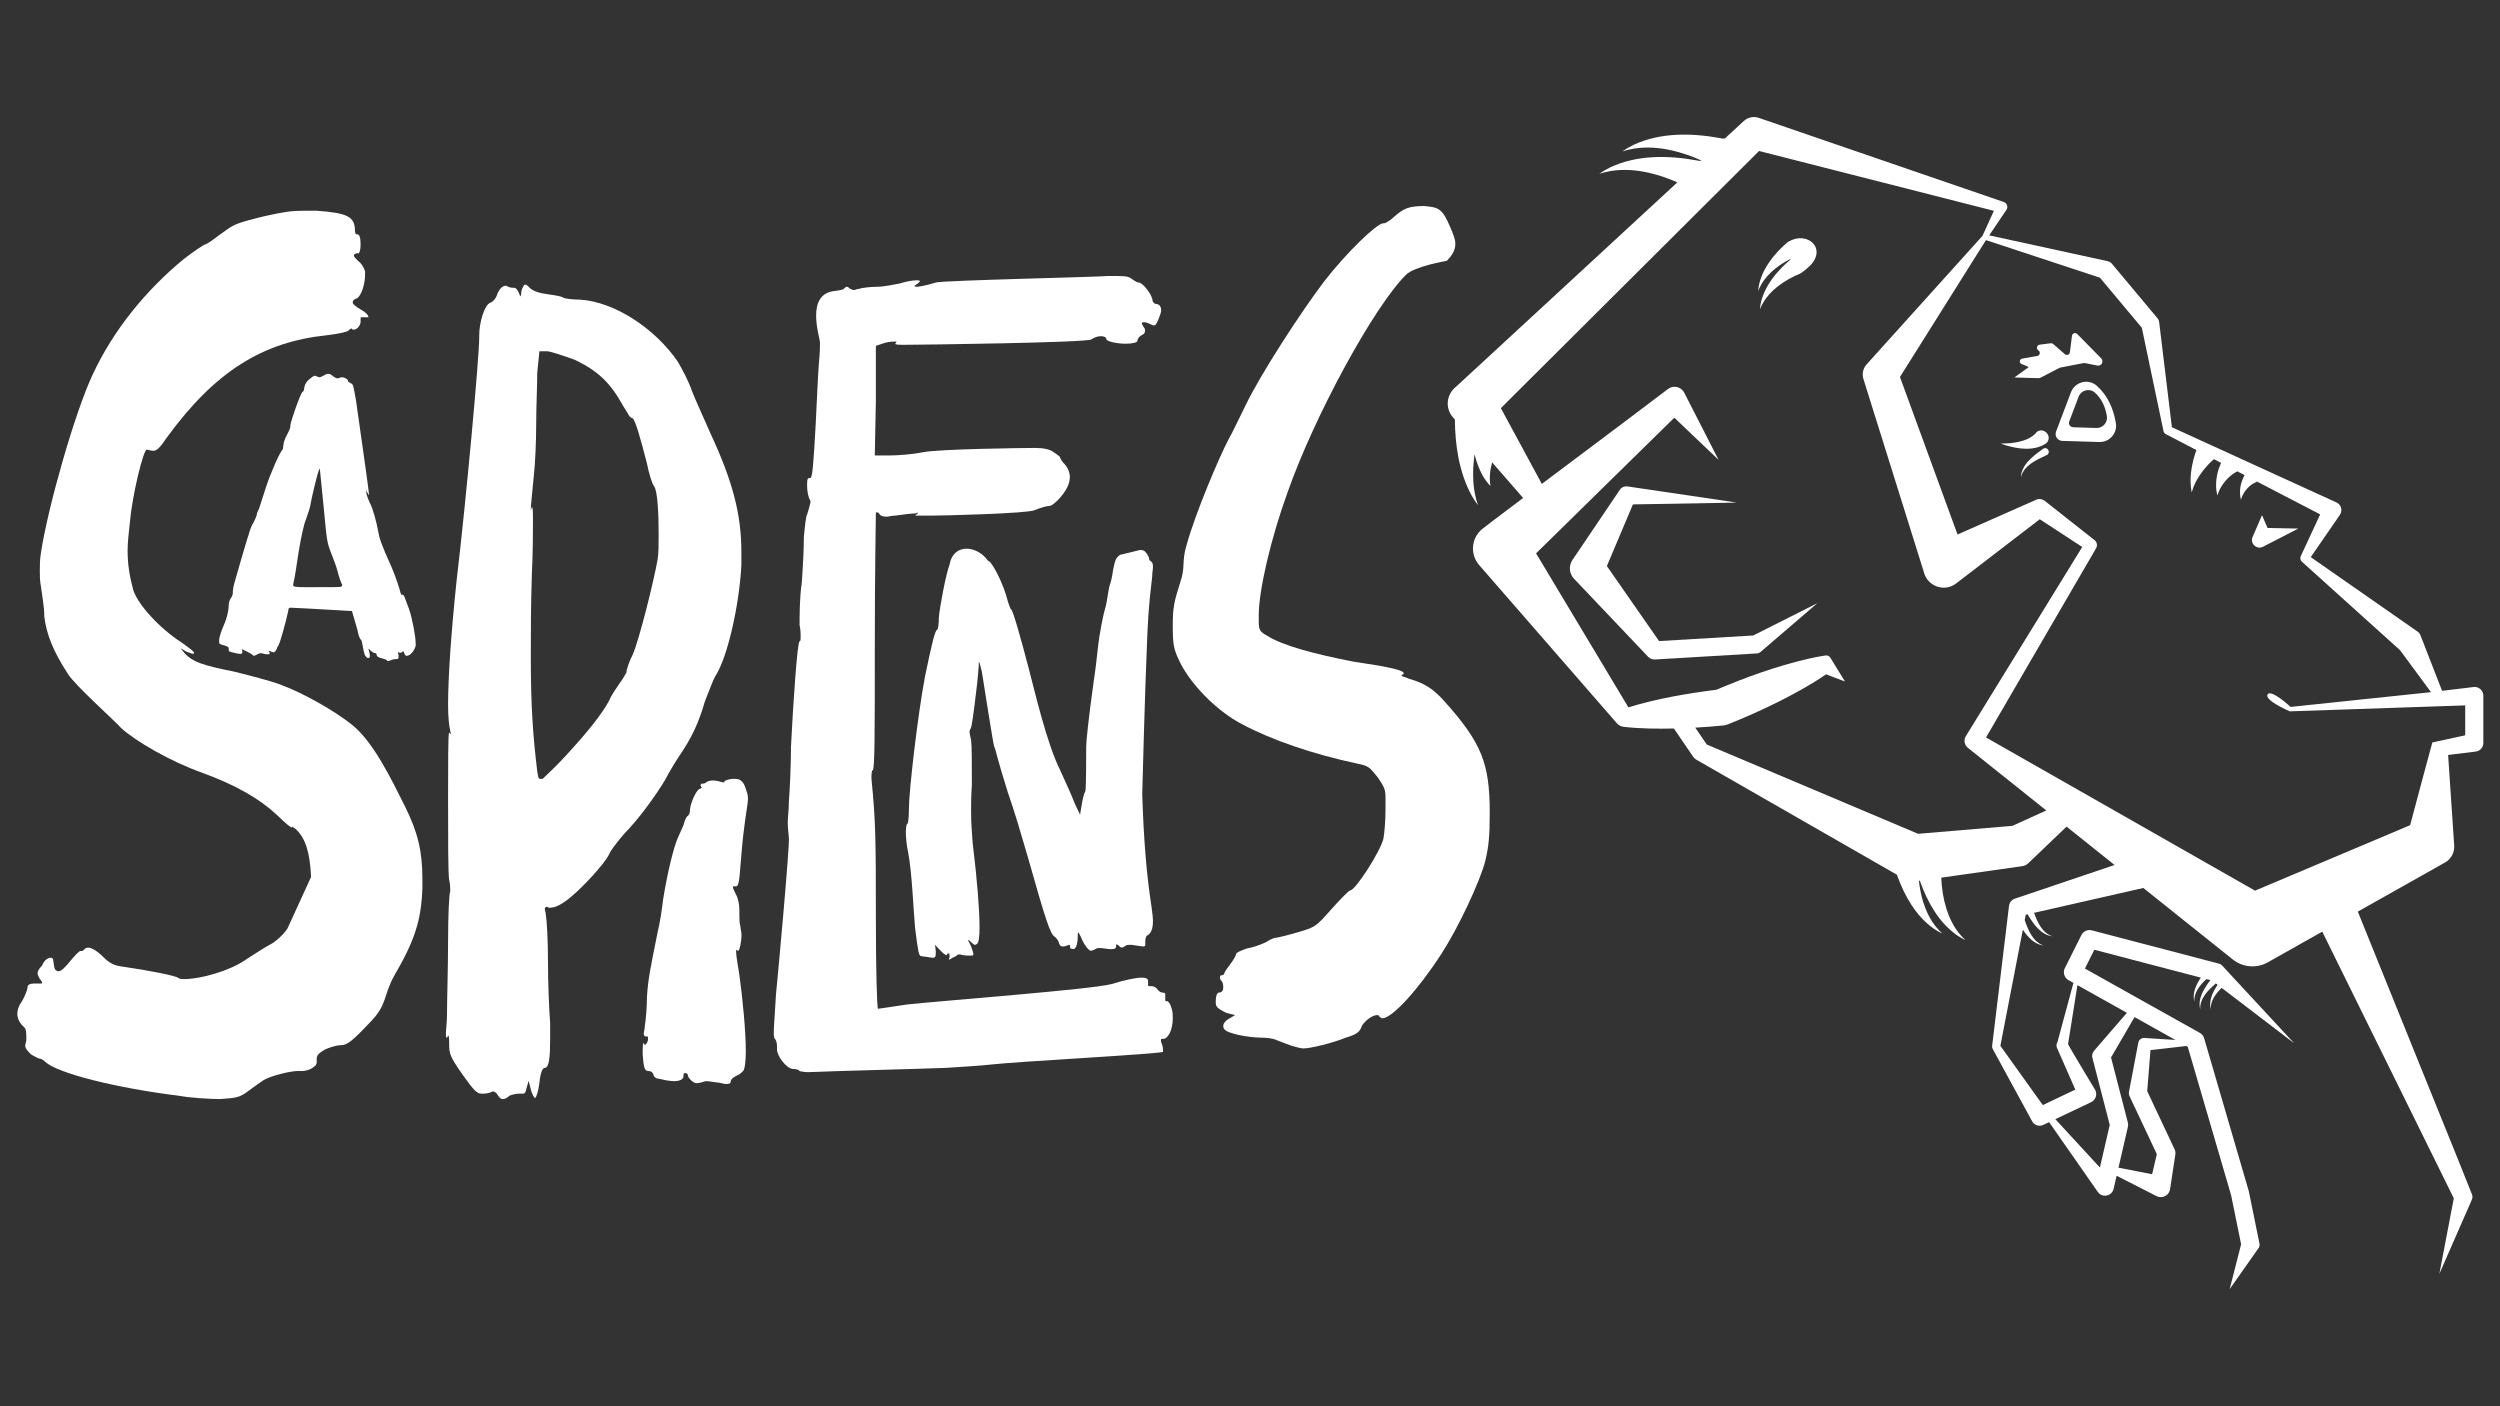 <?xml version="1.0" encoding="utf-8"?>
<!-- Generator: Adobe Illustrator 27.1.1, SVG Export Plug-In . SVG Version: 6.00 Build 0)  -->
<svg version="1.1" id="Capa_1" xmlns="http://www.w3.org/2000/svg" xmlns:xlink="http://www.w3.org/1999/xlink" x="0px" y="0px"
	 viewBox="0 0 3840 2160" style="enable-background:new 0 0 3840 2160;" xml:space="preserve">
<rect x="0" y="0" width="3840" height="2160" fill="#333333" stroke="none"/>
<style type="text/css">
	.st0{fill:#FFFFFF;}
</style>
<g>
	<g>
		<path class="st0" d="M477.79,1347.01c-1.73-37.9-8.64-60.3-24.2-74.08l-5.19-3.45v1.72c-1.73,0-10.37-6.89-22.47-18.95
			c-27.66-25.84-63.97-46.52-115.83-65.47c-48.41-17.23-102-48.24-124.47-68.91c-5.19-6.89-70.88-65.47-81.25-82.69
			c-22.47-34.46-32.85-60.3-36.3-87.86c0-13.78-3.46-34.46-5.19-46.51c-1.73-8.61-1.73-15.51-1.73-24.12s0-17.23,1.73-27.56
			c10.37-68.91,51.86-215.34,79.52-273.92c31.12-67.19,81.25-129.21,140.03-177.44c15.56-12.06,31.12-22.4,32.85-22.4
			c1.73,0,12.1-6.89,20.75-13.78c24.2-17.23,20.75-17.23,69.15-29.29c31.12-6.89,41.49-8.61,62.24-8.61h19.02
			c46.68,3.45,58.78,8.61,58.78,31.01c0,3.45,1.73,5.17,1.73,5.17h1.73c3.46,0,5.19,5.17,5.19,15.5c0,8.61-1.73,13.78-3.46,13.78
			h-1.73c-3.46,0-5.19,1.72-5.19,3.45s3.46,5.17,6.92,8.61c5.19,3.45,8.64,10.34,10.37,15.51v5.17c0,13.78-5.19,31.01-12.1,36.18
			c-5.19,1.72-6.92,3.45-6.92,6.89c0,1.72,3.46,5.17,12.1,10.34c6.92,3.45,12.1,8.61,12.1,12.06h-10.37c-1.73,0-1.73,0-1.73,1.72
			v5.17c0,5.17-5.19,12.06-10.37,12.06h-1.73l-1.73-1.72c-1.73,0-3.46,1.72-5.19,3.45c-1.73,1.72-17.29,5.17-32.85,6.89
			c-98.54,10.34-171.15,55.13-245.49,156.77c-10.37,15.5-15.56,20.67-20.75,20.67h-1.73c-1.73,0-6.92-1.72-8.64-1.72
			c-5.19,0-22.47,70.63-25.93,111.98c-1.73,15.51-3.46,31.01-3.46,43.07c0,22.4,3.46,41.35,8.64,60.3
			c6.92,22.4,39.76,58.57,74.34,80.97c12.1,8.61,19.02,13.78,19.02,15.51c0,1.72,0,1.72-1.73,1.72c-1.73,0-5.19-1.72-10.37-3.45
			l-8.64-5.17l6.92,8.61c12.1,12.06,24.2,17.23,76.07,27.57c27.66,6.89,60.51,15.5,72.61,20.67c32.85,12.06,81.25,39.62,107.19,60.3
			c32.85,25.84,60.34,82.69,81.09,124.04c20.75,41.35,27.66,70.63,27.66,113.7v13.78c-1.73,49.96-12.1,80.97-43.22,134.37
			c-17.29,31.01-10.21,44.79-37.87,72.36c-27.66,29.29-34.58,34.46-44.95,34.46c-5.19,0-17.29,3.45-24.2,6.89
			c-8.64,5.17-12.1,8.61-12.1,13.78v5.17c0,5.17-3.46,6.89-8.64,10.34c-3.46,1.72-8.64,3.45-13.83,3.45h-6.92
			c-10.37,0-39.76,6.89-51.86,13.78c-5.19,3.45-17.29,12.06-24.2,17.23c-13.83,10.34-19.02,10.34-43.22,12.06
			c-15.56,0-44.95-1.72-63.97-5.17c-96.81-12.06-184.98-34.46-204-51.68c-3.46-3.45-6.92-5.17-8.64-5.17
			c-1.73,0-8.64-3.45-13.83-6.89c-5.19-5.17-8.64-8.61-8.64-13.78c0-1.72,1.73-5.17,1.73-8.61c0-12.06,0-17.23-5.19-20.67
			c-5.19-5.17-8.64-12.06-8.64-18.95c0-5.17,1.73-12.06,6.92-18.95c5.19-8.61,8.64-18.95,8.64-20.67c0-5.17,3.46-6.89,10.37-6.89
			h8.64c3.46,0,3.46,0,3.46-1.72c0,0,0-1.72-3.46-5.17c-1.73-3.45-3.46-6.89-3.46-8.61c0-3.45,1.73-6.89,6.92-12.06
			c3.46-8.61,8.64-12.06,13.83-12.06c1.73,0,3.46,1.72,3.46,5.17c1.73,12.06,1.73,13.78,6.92,15.51h1.73
			c3.46,0,10.37-6.89,17.29-15.51c6.92-8.61,13.83-15.51,15.56-15.51h1.73c1.73,0,1.73,0,3.46-1.72c1.73-1.72,3.46-3.45,6.92-3.45
			c5.19,0,13.83,5.17,22.47,13.78c10.37,10.34,17.29,13.78,31.12,15.51c36.3,5.17,81.25,13.78,84.71,17.23
			c1.73,1.72,5.19,1.72,10.37,1.72c22.47,0,69.15-12.06,95.08-31.01c13.83-8.61,29.39-18.95,36.3-22.4
			c6.92-3.45,19.02-13.78,25.93-24.12"/>
	</g>
	<g>
		<path class="st0" d="M627.95,934.54c-6.31-16.61-7.36-21.19-9.47-21.19l-1.05,0.57c-1.05,0-2.1-2.29-3.16-6.87
			c-1.05-4.01-6.31-20.62-12.62-35.51c-16.83-37.23-18.93-44.67-21.03-56.7c-2.1-12.03-8.41-36.08-12.62-42.38
			c-1.05-2.86-4.21-9.16-5.26-14.89l-1.05-7.45l1.05,4.01l4.21,6.87c0-5.15-9.46-70.45-19.98-144.9
			c-4.21-23.48-4.21-26.35-8.41-27.49c-2.1-1.15-4.21-2.29-4.21-4.01c0-2.29-5.26-5.15-9.47-5.15l-6.31,1.72
			c-2.1,0-4.21-1.15-7.36-3.44c-2.1-2.29-4.21-3.44-7.36-3.44c-2.1,0-4.21,1.15-7.36,2.86c-3.16,1.72-4.21,2.29-6.31,2.29
			l-6.31-2.29c-2.1,0-3.16,1.15-6.31,3.44c-6.31,4.58-9.46,9.16-10.52,16.61c0,2.29-1.05,4.01-2.1,4.58
			c-3.16,1.15-18.93,46.96-18.93,51.55v1.72c0,2.29-2.1,6.87-4.21,10.88c-3.16,5.73-6.31,13.17-6.31,16.61l-1.05,7.45
			c-4.21,3.44-18.93,36.65-26.29,59.56l-10.52,32.65c-2.1,3.44-3.16,6.87-3.16,8.02c0,1.15-2.1,6.87-5.26,12.6
			c-3.16,5.15-6.31,13.75-7.36,18.9c-2.1,4.58-21.03,71.02-21.03,71.02c-2.1,6.3-3.16,13.75-3.16,16.04v1.72
			c0,2.29-1.05,5.15-2.1,6.87c-2.1,2.86-4.21,7.45-4.21,11.45c0,9.74-3.15,22.34-9.46,36.08c-3.16,7.45-5.26,15.46-5.26,18.33v2.86
			c0,2.86,1.05,3.44,7.36,5.15c6.31,1.72,7.36,2.86,7.36,4.58v1.72c0,2.86,0,3.44,8.41,5.15c4.21,1.15,7.36,1.72,9.46,1.72
			c2.1,0,3.16-1.15,3.16-4.01l-1.05-3.44l8.41,4.01c4.21,2.29,8.41,4.58,8.41,5.15l1.05,1.15c2.1,0,4.21-1.15,6.31-2.29
			c2.1-1.15,3.16-1.72,5.26-1.72l3.16,0.57c3.16,1.15,5.26,1.15,7.36,1.15c2.1,0,3.15-0.57,3.15-1.72l-2.1-4.01l4.21,1.72l4.21,1.15
			l2.1-1.72l2.1-3.44c0-0.57,1.05-3.44,3.16-6.3c2.1-4.01,10.52-33.22,14.72-52.69c0-3.44,1.05-4.58,3.16-4.58l24.19,1.15
			l70.46,4.01l8.41,29.21c1.05,8.02,4.21,14.32,5.26,14.89c1.05,0,2.1,5.15,3.16,11.45c1.05,5.73,2.1,12.03,4.21,13.75
			c1.05,1.72,2.1,2.86,4.21,2.86l2.1-1.15v-2.29c0-2.86-1.05-8.02-2.1-10.31v-0.57c0,0,2.1,1.15,3.16,2.86
			c3.16,2.29,5.26,4.01,7.36,4.01h1.05c0,0,1.05,1.15,1.05,2.86c1.05,2.86,2.1,3.44,8.41,5.16c4.21,1.15,7.36,2.29,7.36,2.86v0.57
			c0,0.57,0,0.57,1.05,0.57c2.1,0,4.21-0.57,6.31-1.72l4.21-1.15h2.1c4.21,0,4.21-0.57,4.21-6.3l-1.05-4.58l3.16,1.15
			c2.1,0,4.21-1.15,4.21-2.29h1.05l1.05,1.72c0,2.29,2.1,4.58,3.16,5.16h1.05c5.26,0,11.57-7.45,13.67-15.46v-2.86
			C638.47,976.92,633.21,949.43,627.95,934.54z M523.84,901.32c-1.05,0.57-18.93,0.57-37.86,0.57H468.1
			c-14.72,0-17.88-0.57-17.88-3.44l1.05-5.73c1.05-2.86,4.21-22.91,7.36-44.67c4.21-25.2,8.41-44.1,11.57-50.97
			c2.1-6.3,5.26-14.89,6.31-20.05c2.1-13.17,11.57-52.12,13.67-55.56l1.05-1.72l6.31,63c4.21,46.96,5.26,52.12,10.52,65.29
			c3.16,8.02,8.41,21.19,10.52,29.78c2.1,8.59,5.26,17.18,6.31,18.9l1.05,2.29L523.84,901.32z"/>
	</g>
	<path class="st0" d="M1090.91,664.92c-9.9-23.1-23.11-51.16-28.06-64.36c-4.95-14.85-14.85-33.01-21.45-44.56
		c-34.66-51.16-97.37-92.42-150.18-95.72c-11.55,0-24.75-1.65-26.4-3.3c-1.65-1.65-11.55-3.3-23.1-4.95
		c-13.2-1.65-23.11-4.95-28.06-9.9c-3.3-3.3-4.95-4.95-6.6-4.95c-1.65,0-3.3,1.65-3.3,3.3c-1.65,1.65-3.3,6.6-3.3,11.55
		c0,1.65-1.65,3.3-1.65,3.3s0-1.65-1.65-4.95c-1.65-4.95-4.95-8.25-6.6-8.25c-1.65,0-6.6,0-9.9-1.65l-3.3-1.65
		c-6.6,0-11.55,6.6-14.85,16.5c-1.65,3.3-4.95,8.25-9.9,9.9c-8.25,3.3-16.5,29.71-16.5,49.51v3.3c0,29.71-19.8,247.55-34.66,372.97
		c-8.25,77.56-13.2,148.53-13.2,191.44c0,19.8,1.65,33.01,3.3,39.61c0,3.3,1.65,4.95,1.65,4.95c-1.65,0-1.65,0-3.3-1.65
		c-1.65,0-1.65,49.51-1.65,102.32c0,56.11,0,113.87,1.65,123.77c1.65,6.6,1.65,11.55,1.65,14.85v3.3c-1.65,1.65-3.3,36.31-3.3,75.91
		c0,39.61-1.65,90.77-1.65,112.22c0,13.2-1.65,23.1-1.65,29.7c0,4.95,0,6.6,1.65,6.6l1.65-3.3c1.65,0,1.65,4.95,1.65,13.2
		c0,14.85,1.65,19.8,21.45,47.86c16.5,23.1,21.45,28.06,28.06,28.06h3.3c4.95,0,11.55-1.65,13.2-3.3h1.65c1.65,0,4.95,1.65,6.6,4.95
		c3.3,4.95,4.95,6.6,8.25,6.6c3.3,0,6.6-1.65,9.9-4.95c3.3-1.65,9.9-3.3,14.85-3.3h4.95c4.95,0,4.95-1.65,6.6-8.25l3.3-11.55
		l3.3,13.2c1.65,6.6,4.95,13.2,6.6,13.2s4.95-9.9,6.6-23.1c1.65-16.5,4.95-23.1,8.25-23.1c6.6,0,8.25-16.5,8.25-42.91v-26.4
		c-1.65-19.8-3.3-62.71-3.3-94.07c0-31.36-1.65-62.71-3.3-70.96c0-4.95-1.65-8.25-1.65-9.9c0-1.65,1.65-3.3,3.3-3.3l3.3,1.65
		c6.6,0,13.2-1.65,24.75-9.9c19.8-13.2,61.06-57.76,67.66-72.61c1.65-4.95,13.2-19.8,23.11-31.36
		c21.45-21.45,47.86-57.76,62.71-82.52c4.95-9.9,14.85-26.4,21.45-36.31c18.15-26.41,29.71-49.51,39.61-84.17
		c6.6-16.5,13.2-34.66,16.5-39.61c18.15-28.06,36.31-107.27,39.61-169.98v-19.8C1138.77,790.34,1125.57,739.18,1090.91,664.92z
		 M1010.05,859.65c-6.6,36.31-28.06,122.12-37.96,145.23c-4.95,9.9-9.9,23.1-9.9,28.06c-1.65,3.3-6.6,11.55-11.55,18.15
		c-3.3,4.95-11.55,16.5-14.85,24.76c-11.55,21.45-31.36,46.21-66.01,84.17c-16.5,18.15-33.01,33.01-36.31,36.31h-3.3
		c-3.3,0-3.3-1.65-4.95-11.55c-6.6-54.46-9.9-99.02-9.9-178.23c0-34.66,0-74.26,1.65-125.42c1.65-36.31,1.65-62.71,1.65-79.22
		c0-14.85,0-23.1-1.65-23.1l-1.65,4.95v-1.65c0-4.95,1.65-19.8,4.95-54.46c1.65-14.85,3.3-47.86,3.3-74.26
		c0-26.41,1.65-62.71,1.65-80.87l3.3-33h11.55c4.95,0,24.75,6.6,42.91,13.2c34.66,16.5,54.46,34.66,74.26,70.96
		c6.6,9.9,9.9,18.15,13.2,18.15c4.95,0,13.2,31.36,23.1,69.31c3.3,16.5,8.25,33.01,11.55,36.31c4.95,8.25,6.6,41.26,6.6,72.61
		C1011.7,834.9,1011.7,849.75,1010.05,859.65z"/>
	<path class="st0" d="M1130.7,1361.41h-3.3c-1.65,0-1.65,0-1.65,1.24c0,1.86,1.65,4.95,4.95,11.75c3.3,5.56,4.95,16.08,4.95,22.88
		v6.8c0,6.8,0,14.22,1.65,19.17c0,3.71,1.65,8.04,1.65,12.37c0,12.37-3.3,24.73-4.95,24.73s-1.65,0-1.65-0.62
		c0-0.62-1.65-0.62-1.65-0.62v3.09c0,4.33,1.65,15.46,4.95,35.24c4.95,35.24,9.9,85.95,9.9,117.48c0,15.46-1.65,25.97-3.3,29.06
		c-1.65,2.47-6.6,6.8-11.55,8.66c-4.95,2.47-8.25,5.56-8.25,8.04c0,3.09-1.65,4.33-6.6,4.33c-1.65,0-3.3,0-4.95-0.62
		c-1.65-0.62-8.25-1.86-14.85-2.47c-4.95-0.62-8.25-1.24-9.9-1.24c-3.3,0-4.95,0.62-6.6,1.24c-3.3,1.24-8.25,1.85-9.9,1.85
		c-4.95,0-13.2-8.66-13.2-12.37c0-1.85-1.65-3.09-3.3-3.09h-1.65c-1.65,0.62-1.65,1.24-1.65,2.47v1.85c0,4.95-4.95,8.04-14.85,8.04
		c-3.3,0-6.6-0.62-11.55-1.24c-4.95-1.24-11.55-2.47-14.85-3.09c-1.65-0.62-4.95-3.09-4.95-6.18c-1.65-3.09-3.3-4.95-6.6-4.95
		c-6.6,0-8.25-3.09-9.9-25.35c0-10.51,0-17.93,1.65-17.93l1.65,3.71l3.3-3.71c1.65-3.09,1.65-5.57,1.65-7.42
		c0-1.86,0-2.47-1.65-2.47h-1.65c-1.65,0-3.3-1.24-3.3-4.33c0-3.09,1.65-6.8,1.65-11.75c1.65-9.89,3.3-29.68,3.3-45.14
		c1.65-25.97,4.95-42.66,16.5-99.55c3.3-12.98,6.6-35.24,8.25-49.47c6.6-41.43,16.5-81.62,23.1-95.84
		c1.65-3.09,4.95-11.75,8.25-18.55c1.65-7.42,4.95-13.6,6.6-14.22c1.65-1.24,3.3-4.33,3.3-8.04c0-10.51,9.9-32.15,14.85-33.39
		c1.65-0.62,3.3-1.24,3.3-1.85c0-0.62-1.65-1.86-1.65-3.09c0-1.85,0-3.09,1.65-3.09h1.65c1.65,0,3.3-0.62,4.95-1.85
		c1.65-1.85,6.6-3.09,9.9-3.09c3.3,0,8.25,0.62,11.55,1.85c3.3,0.62,4.95,1.24,6.6,1.24v-1.24c0-1.24,3.3-2.47,8.25-3.71
		c3.3-0.62,4.95-0.62,8.25-0.62c8.25,0,13.2,4.33,16.5,15.46c1.65,4.95,3.3,8.66,3.3,14.22c0,9.27-3.3,22.88-6.6,51.94
		c-1.65,11.13-3.3,34.01-4.95,51.94C1135.65,1354.61,1134,1361.41,1130.7,1361.41z"/>
	<path class="st0" d="M1801.36,1564.34c0,16.5-6.6,31.36-14.85,31.36c-3.3,0-3.3,0-3.3,1.65c0,1.65,0,3.3,1.65,6.6
		c1.65,4.95,1.65,9.9,1.65,11.55c-1.65,3.3-223.34,14.85-266.25,19.8c-13.2,1.65-42.91,3.3-67.66,4.95
		c-39.61,1.65-178.23,4.95-211.24,6.6c-6.6,0-13.2-1.65-13.2-1.65c0-1.65-4.95-3.3-9.9-3.3c-9.9,0-24.75-19.8-24.75-29.7v-3.3
		c0-3.3,0-9.9-3.3-13.2c-1.65-1.65-1.65-4.95-1.65-11.55c0-8.25,1.65-24.76,3.3-56.11c3.3-33.01,21.45-231.04,19.8-240.95
		c0-4.95-1.65-13.2-1.65-23.1c0-8.25,1.65-19.8,1.65-31.36c1.65-21.46,3.3-59.41,3.3-85.82c3.3-67.66,9.9-161.73,13.2-161.73
		c1.65,0,1.65-3.3,1.65-6.6c0-4.95,0-11.55-1.65-18.15c0-14.85,0-42.91,3.3-64.36c1.65-21.45,3.3-52.81,3.3-70.96
		c1.65-18.15,3.3-33.01,4.95-34.66c0,0,6.6-19.8,4.95-21.45c-3.3-4.95-4.95-14.85-4.95-23.1c0-6.6,0-11.55,3.3-11.55h1.65
		c3.3,0,4.95-23.1,8.25-82.52c1.65-31.36,3.3-74.26,4.95-94.07c1.65-16.5,1.65-26.41,1.65-31.36c0-8.25-22.94-73.62,21.45-79.21
		c4.91-0.62,13.2-1.65,14.85-3.3c1.65-1.65,3.3-3.3,4.95-3.3c1.65,0,3.3,1.65,3.3,1.65c1.65,1.65,4.95,3.3,8.25,3.3
		c1.65,0,3.3-1.65,6.6-1.65c4.95-1.65,18.15-3.3,28.06-3.3c9.9,0,26.4-3.3,34.66-4.95c9.9-3.3,21.45-4.95,24.75-4.95
		c4.95,0,6.6,0,6.6,1.65l-3.3,3.3l-4.95,3.3c0,1.65,1.65,1.65,3.3,1.65c3.3,0,13.2-1.65,29.7-6.6c13.2-3.3,245.14-8.25,263.3-9.9
		h16.5c13.2,0,18.15,1.65,21.45,4.95c3.3,1.65,6.6,4.95,9.9,4.95c6.6,0,21.45,19.8,21.45,28.06c0,1.65,3.3,4.95,4.95,4.95
		c4.95,0,8.25,3.3,8.25,9.9c0,3.3-1.65,6.6-3.3,11.55c-3.3,8.25-4.95,11.55-8.25,11.55c-1.65,0-3.3-1.65-8.25-3.3
		c-3.3-1.65-4.95-1.65-6.6-1.65s-3.3,0-3.3,1.65c0,1.65,1.65,3.3,3.3,6.6c1.65,1.65,1.65,3.3,1.65,4.95c0,3.3-1.65,4.95-4.95,6.6
		c-3.3,1.65-6.6,4.95-6.6,8.25c0,3.3-8.25,4.95-18.15,4.95c-13.2,0-28.06-3.3-29.7-6.6c0-3.3-3.3-4.95-8.25-4.95
		s-9.9,1.65-14.85,4.95c-6.6,4.95-261.65,8.25-286.4,8.25c-8.25,0-14.85,0-14.85-1.65c1.65-1.65,1.65-1.65,1.65-3.3h-1.65
		c-3.3,0-8.25,0-14.85,1.65l-14.85,4.95v84.17l-1.65,84.17h23.1c11.55,0,34.66-1.65,51.16-4.95c23.1-4.95,156.04-6.6,170.89-6.6
		c13.2,0,23.1,1.65,29.71,6.6c4.95,3.3,9.9,6.6,9.9,8.25c0,1.65,3.3,6.6,6.6,9.9c4.95,4.95,8.25,13.2,8.25,19.8
		c0,9.9-4.95,19.8-13.2,29.71c-6.6,8.25-14.85,14.85-18.15,14.85c-4.95,0-14.85,3.3-23.1,6.6c-11.55,4.95-137.88,8.25-157.68,8.25
		h-24.76c0-1.65,0-1.65,1.65-1.65c1.65-1.65,1.65-1.65,1.65-3.3c0,0-1.65,1.65-4.95,1.65c-4.95,0-18.15,1.65-29.71,3.3
		c-6.6,0-9.9,1.65-13.2,1.65c-6.6,0-9.9-1.65-11.55-4.95c-1.65-1.65-1.65-1.65-3.3-1.65h-1.65c0,1.65-1.65,94.07-1.65,207.94
		c0,130.38,0,188.14-3.3,188.14c-1.65,0-2.21,9.12-1.65,14.85c6.24,64.4,6.6,89.12,6.6,212.89c0,75.91,1.65,138.63,3.3,138.63
		c1.65,0,21.45-3.3,44.56-6.6c62.71-6.6,282.76-23.1,314.11-31.36c21.46-6.6,37.96-9.9,46.21-9.9c6.6,0,9.9,1.65,9.9,4.95v6.6
		c0,1.65,1.65,1.65,3.3,1.65h3.3c1.65,0,4.95,1.65,6.6,3.3c3.3,4.95,6.6,6.6,9.9,6.6c3.3,0,3.3,1.65,3.3,3.3v8.25
		c0,1.65,1.65,1.65,3.3,1.65c1.65,0,4.95,4.95,6.6,11.55C1801.36,1554.44,1801.36,1559.39,1801.36,1564.34z"/>
	<path class="st0" d="M1768.59,1391.77c1.18,9.09,2.36,17.35,2.36,23.13c0,12.39-3.54,19.83-9.43,22.31
		c-1.18,0.83-2.36,4.96-2.36,9.09v4.13c0,2.48,0,3.31-3.54,3.31c-2.36,0-5.89-0.83-11.79-1.65c-3.54-0.83-5.89-0.83-8.25-0.83
		c-3.54,0-4.72,0-7.07,1.65c-2.36,1.65-3.54,2.48-5.89,2.48c-1.18,0-2.36-0.83-4.72-3.3l-2.36-1.65c-1.18,0-1.18,0.83-1.18,2.48
		c0,3.31-1.18,4.96-7.07,4.96c-2.36,0-4.71,0-9.43-0.83c-4.71-0.83-7.07-0.83-9.43-0.83s-3.54,0-5.89,1.65
		c-2.36,0.83-4.72,2.48-7.07,2.48c-3.54,0-11.79-11.57-15.32-21.48c-2.36-4.13-3.54-6.61-3.54-6.61c-1.18,0-1.18,1.65-1.18,5.78
		c0,10.74-2.36,19.83-7.07,19.83c-1.18-0.83-3.54-0.83-3.54-0.83c-1.18,0-1.18-1.65-1.18-3.3c0-1.65,0-2.48-1.18-2.48
		c-1.18,0-2.36,0.83-4.71,1.65c-2.36,0.83-3.54,0.83-5.89,0.83c-2.36,0-4.71-1.65-5.89-7.44c-1.18-2.48-3.54-5.78-5.89-7.44
		c-7.07-4.13-14.15-26.44-41.26-122.28c-11.79-40.49-20.04-68.58-30.65-99.15c-5.89-19-12.97-42.14-15.32-51.23
		c-2.36-9.09-4.72-18.18-5.89-19.83c-1.18-2.48-15.32-92.54-18.86-114.85c-2.36-9.09-3.54-14.87-4.71-14.87v4.96
		c0,2.48-1.18,14.87-2.36,27.27c-5.89,49.57-8.25,68.58-10.61,71.06c0,0-1.18,1.65-1.18,4.13s1.18,7.44,2.36,12.39
		c1.18,9.92,1.18,33.05,1.18,69.4c-1.18,16.52-1.18,29.74-1.18,40.49c0,18.18,1.18,31.4,2.36,47.92
		c7.07,57.84,10.61,103.28,10.61,129.72c0,14.87-1.18,23.13-3.54,25.61c-1.18,0.83-2.36,1.65-3.54,1.65c-1.18,0-2.36-0.83-5.89-4.13
		c-2.36-2.48-3.54-3.31-4.71-3.31c0,0.83,2.36,4.13,4.71,9.92c2.36,6.61,3.54,9.91,3.54,11.57c0,2.48-1.18,2.48-3.54,2.48h-3.54
		c-4.71,0-10.61-0.83-12.97-1.65h-2.36c-1.18,0-2.36,0-2.36,0.83c0,0.83-3.54,2.48-7.07,4.13l-5.89,3.31l1.18-4.96
		c0-2.48,0-4.96-1.18-4.96h-1.18c0,0-1.18,0-1.18,0.83c0,0.83,0,1.65-1.18,1.65c-2.36,0-5.89-3.3-10.61-8.26l-7.07-7.44l1.18,9.91
		c0,7.44,0,9.91-4.72,9.91c-2.36,0-5.89-0.83-11.79-1.65c-2.36,0-4.72-0.83-5.89-0.83c-3.54,0-4.72-5.78-9.43-43.79
		c-2.36-25.61-4.71-85.1-10.61-115.67c-2.36-10.74-3.54-22.31-3.54-31.4c0-7.44,1.18-12.39,2.36-12.39c1.18,0,2.36-9.09,2.36-23.13
		c0-28.09,14.15-147.9,24.76-203.25c10.61-51.23,15.32-71.06,18.86-71.88c1.18-0.83,2.36-8.26,2.36-18.18
		c1.18-15.7,10.61-66.1,16.5-81.8c6.07-34.03,43.26-28.86,58.94-5.78c5.89,0,24.76,37.18,30.65,62.79
		c2.36,5.78,3.54,11.57,4.72,11.57c2.36,0,14.14,40.49,28.29,95.02c8.25,31.4,27.11,112.37,47.15,152.03
		c8.25,18.18,18.86,41.31,22.4,51.23l8.25,17.35l2.36-14.05c1.18-8.26,3.54-18.18,5.89-22.31c1.18-4.13,1.18-60.32,1.18-63.62v-4.13
		c0-9.09,3.54-42.96,11.79-102.45c2.36-14.87,4.71-36.35,5.89-47.1c2.36-23.96,9.43-57.84,11.79-64.45
		c1.18-3.3,2.36-10.74,3.54-18.18c1.18-6.61,2.36-14.87,3.54-17.35c1.18-2.48,3.54-12.39,4.72-22.31
		c3.54-15.7,3.54-17.35,10.61-23.13c0,0,28.29-6.61,30.65-7.44h2.36c1.18,0,3.54,0.83,4.72,1.65c3.54,3.31,7.07,9.09,7.07,11.57
		v0.83c0,0.83,1.18,2.48,2.36,3.3c2.36,0.83,3.54,3.31,3.54,9.09c0,3.31-1.18,7.44-1.18,14.05c-5.89,47.92-7.07,76.01-8.25,109.89
		c-2.36,50.4-7.07,219.78-7.07,224.74C1756.8,1293.45,1761.52,1346.33,1768.59,1391.77z"/>
	<path class="st0" d="M1880.58,1580.63c-1.65-1.65-1.65-3.3-1.65-4.95c0-3.3,3.3-8.25,9.9-11.55l8.25-4.95l-13.2-3.3
		c-6.6-3.3-13.2-6.6-14.85-9.9c-1.65-1.65-1.65-4.95-1.65-8.25c0-6.6,1.65-13.2,4.95-13.2c4.95,0,6.6-3.3,6.6-8.25
		c0-1.65,0-4.95-1.65-8.25c-3.3-3.3-3.3-4.95-3.3-6.6c0-1.65,0-3.3,1.65-3.3c3.3,0,4.95-1.65,4.95-3.3c0-1.65,4.95-8.25,9.9-14.85
		c4.95-6.6,8.25-13.2,8.25-14.85c0-1.65,6.6-4.95,16.5-8.25c9.9-1.65,23.1-6.6,29.71-9.9c4.95-3.3,11.55-6.6,14.85-6.6
		c1.65,0,16.5-3.3,33.01-8.25c28.06-8.25,28.06-8.25,52.81-36.31c14.85-16.5,26.4-28.05,28.06-28.05c8.25,0,46.21-59.41,51.16-79.22
		c1.65-8.25,3.3-28.06,3.3-44.56v-18.15c0-13.2-1.65-16.5-11.55-31.36c-13.2-16.5-14.85-18.15-31.36-21.45
		c-69.31-14.85-132.03-36.31-178.23-61.06c-37.96-19.8-80.86-62.71-97.37-100.67c-6.6-14.85-8.25-21.45-8.25-49.51
		c0-28.06,1.65-36.31,11.55-67.66c8.25-23.1,1.65-31.36,9.9-57.76c13.2-47.86,49.51-133.68,64.36-161.73
		c4.95-8.25,16.5-33.01,26.41-52.81c23.1-47.86,84.17-141.93,120.47-189.79c34.66-44.56,80.87-89.12,90.77-89.12h1.65
		c1.65,0,9.9-4.95,14.85-9.9c14.85-13.2,23.1-16.5,46.21-16.5c23.1,1.65,28.06,4.95,39.61,31.36c4.95,11.55,8.25,19.8,8.25,26.4
		c0,9.9-4.95,18.15-13.2,26.4c0,0-49.51,8.25-62.71,21.46c-49.51,49.51-140.28,216.19-181.53,333.36
		c-26.41,72.61-44.56,151.83-44.56,189.79v8.25c0,14.85,1.65,16.5,13.2,23.1c23.1,14.85,72.61,28.06,132.03,39.61
		c56.11,8.25,77.56,13.2,77.56,18.15c0,0,0,1.65-1.65,1.65c0,0-1.65,0-1.65,1.65c0,1.65,4.95,1.65,11.55,4.95
		c23.1,6.6,36.31,14.85,52.81,33.01c59.41,66.01,70.96,97.37,70.96,173.28c0,36.31-1.65,51.16-6.6,72.61
		c-8.25,33.01-42.91,105.62-67.66,143.58c-36.31,56.11-75.91,99.02-90.77,99.02c-1.65,0-3.3-1.65-4.95-3.3
		c0-1.65-1.65-1.65-3.3-1.65c-6.6,0-18.15,8.25-23.1,16.5c-3.3,9.9-8.25,13.2-24.76,18.15c-19.8,8.25-54.46,16.5-64.36,16.5h-1.65
		c-1.65,0-9.9-1.65-19.8-4.95c-8.25-3.3-18.15-6.6-21.45-8.25c-3.3-1.65-13.2-3.3-21.45-3.3
		C1916.88,1593.83,1883.88,1587.23,1880.58,1580.63z"/>
</g>
<g>
	<path class="st0" d="M3814.29,1066.94c-0.88-7.32-7.53-12.54-14.85-11.66l-48.39,5.83c-7.24-18.6-33.29-85.5-33.29-85.5
		c-0.85-2.38-2.77-4.5-4.98-5.9c0,0-153.72-107.17-163.45-113.95l44.73-64.94c0.4-0.59,0.8-1.29,1.11-1.96
		c2.97-6.5,0.11-14.17-6.39-17.14c-0.44-0.24-114.57-52.34-190.28-86.92c-30.03-13.72-54.02-24.68-62.47-28.56
		c-0.8-6.64-19.54-161.33-19.54-161.33c-0.27-2.23-1.16-4.39-2.7-6.24c-0.33-0.39-69.05-82.57-69.41-82.99
		c-1.72-2.23-4.08-3.85-7.01-4.5c0,0-171.38-37.38-181.96-39.68c7.58-11.23,26.49-39.26,26.49-39.26
		c2.93-4.21,0.88-10.33-3.99-11.93l-0.98-0.34l-375.44-128.94c-7.71-2.63-16.62-1.07-23.03,4.85c-0.15,0.14-10.91,10.07-28.97,26.75
		c-1.75,0.02-4.5,0.04-4.81,0.04c-1.42-0.28-3.02-0.6-3.02-0.6c-43.89-7.96-91.48-8.73-132.59,10.44
		c-6.07,2.91-11.81,6.35-17.23,10.06c6.3-1.97,12.61-3.52,18.97-4.49c18.82-2.82,37.9-1.32,56.35,2.76
		c15.82,3.56,31.11,8.87,45.81,15.51c-0.23,0.21-0.46,0.42-0.68,0.63c-0.78,0.01-2.74,0.02-2.93,0.03c-1.42-0.28-3.02-0.6-3.02-0.6
		c-43.89-7.96-91.48-8.73-132.59,10.44c-6.07,2.91-11.81,6.35-17.23,10.06c6.29-1.97,12.6-3.52,18.97-4.49
		c18.82-2.82,37.91-1.31,56.35,2.76c15.37,3.46,30.24,8.57,44.55,14.94c-130.39,120.4-339.5,313.47-340.23,314.15
		c-14.34,11.32-16.89,32.5-4.67,46.45c0,0,1.14,1.31,3.18,3.65c0.35,39.77,6.37,80.49,25.23,115.8c3.07,5.56,6.5,10.85,10.19,15.84
		c-1.97-5.91-3.55-11.85-4.71-17.84c-3.33-17.76-3.32-35.89-1.34-53.75c0.25-2.19,0.55-4.37,0.86-6.56
		c2.77,11.31,6.75,22.29,12.35,32.41c3.45,6.06,7.59,11.59,12.14,16.26c-2.2-12.45-0.74-24.57,2.51-36.38
		c17.87,20.55,35.79,41.15,47.61,54.74c-35.92,27.01-61.68,46.46-61.71,46.74c-17.82,13.4-20.55,39.52-5.83,56.29l211.6,243.09
		c2.53,2.89,6.12,4.91,10.23,5.37c25.77,2.93,51.52,3.11,77.3,2.6c12.79,18.66,27.23,39.74,29.8,43.65c1.12,1.63,2.66,3.1,4.49,4.15
		c0.75,0.56,253.23,145.14,308.36,176.85c0.08,0.36,0.13,0.63,0.13,0.63c11.31,31.52,28.67,62.76,56.57,82.29
		c4.17,2.86,8.56,5.3,13.01,7.43c-3.65-3.35-7.02-6.87-10.04-10.65c-8.9-11.17-15.09-24.15-19.36-37.68
		c-3.33-10.68-5.36-21.65-6.63-32.71l1.49-0.21c0.28,0.82,0.54,1.6,0.54,1.6c11.31,31.52,28.67,62.76,56.57,82.29
		c4.17,2.86,8.56,5.3,13.01,7.43c-3.65-3.35-7.02-6.87-10.04-10.65c-8.9-11.18-15.09-24.16-19.36-37.68
		c-4.82-15.48-7.2-31.52-7.86-47.65l119.51-16.95l4.8-0.68c3.41-0.48,6.7-2,9.38-4.55l58.76-56.2
		c34.41,27.5,37.28,29.79,73.74,58.92c-63.45,21.44-151.91,51.34-152.14,51.41c-5.17,1.38-9.3,5.59-9.98,11.25l-25.97,215.54
		c-0.17,1.37,0.08,2.79,0.78,4.09c0.08,0.15,60.66,111.28,60.75,111.44c3.29,6.01,10.76,8.51,17.03,5.53l0.74-0.35
		c0,0,6.6-3.13,8.27-3.93c18.19,26.08,74.81,107.24,74.81,107.24c6.88,9.9,22.44,6.32,24.43-5.59l4.45-19.27l61.37,31.27
		c1.32,0.66,2.82,1.17,4.35,1.4c7.84,1.2,15.16-4.19,16.35-12.02l0.22-1.46l7.81-51.26c0.52-2.84,0.24-5.79-1.07-8.58l-42.04-89.33
		l5-63.03l54.89-6.29c0.18,0.1,2.29,1.28,2.41,1.35c10.21,34.92,65.71,225.21,66.58,227.84c0.03,0.14,14.35,70.53,15.35,75.42
		c-2.59,10.13-17.61,68.87-17.61,68.87l44.44-63.2c1.3-1.86,1.88-4.26,1.39-6.66l-0.4-1.94l-15.9-78.12
		c-0.09-0.37-0.18-0.73-0.27-1.1l-68.45-234.38c-0.99-3.37-3.26-6.4-6.57-8.25c0,0-156.13-87.38-176.57-98.82l14.46-28.87
		l163.62,42.82c-7.56,11.28-13.37,24.03-10.03,36.95c-0.76-13.95,8.45-25.31,18.54-34.72l6.12,1.6
		c-9.92,12.98-19.74,28.74-15.61,44.74c-0.89-16.46,12.09-29.31,24.03-39.62l2.71,2.07c-7.76,11.42-13.83,24.4-10.44,37.55
		c-0.7-13.04,7.33-23.78,16.62-32.83l111.29,84.96l-110.53-119.3c-1.27-1.37-2.92-2.4-4.86-2.91l-0.98-0.26L3213.02,1429
		c-6.23-1.63-12.98,1.25-15.98,7.24l-25.47,50.86c-3.3,6.61-0.87,14.74,5.65,18.39c0,0,2.76,1.54,7.57,4.23l-24.66,91.34
		c-1.53,2.37-1.91,5.49-0.69,8.27l0.97,2.22c0,0,19.71,44.89,27.26,62.1c-13.96,6.64-37.6,17.86-49.95,23.73l-65.15-91.03
		c0.71-3.66,24.24-125.29,34.5-178.31c7.99,11.77,18.13,22.71,32.05,24.32c-16.56-5.37-23.79-23.68-29.19-39.09
		c0.75-3.89,1.31-6.77,1.6-8.29c0.65-0.15,1.64-0.37,2.82-0.64c8.78,14.74,20.39,31.73,38.05,33.77
		c-15.46-5.01-22.8-21.34-28.11-36.02c35.45-8.05,129.49-29.42,167.87-38.14c61.57,49.2,137.46,109.84,137.46,109.84
		c14.9,11.88,36.11,14.27,53.74,4.34c0.32-0.17,37.33-21.02,83.62-47.1c35.89,72.75,198.88,403.16,202.03,409.54
		c-2.14,11.2-22.14,115.98-22.14,115.98l49.93-113.95c1.07-2.46,1.2-5.37,0.12-8.06c-0.1-1.63-128.92-318.8-175.32-434.29
		c64.29-36.23,126.86-71.49,127.33-71.72l6.6-3.71c9.03-5.11,14.84-15.08,14.09-26.13c0,0-8.97-133.66-9.33-139.07l42.53-5.25
		c6.51-0.79,11.56-6.35,11.56-13.07v-0.65v-71.46C3814.38,1068.46,3814.41,1067.65,3814.29,1066.94z M3341.39,1597.37l-47.68-3.08
		c-4.4-0.29-8.42,2.74-9.26,7.18l-0.26,1.36l-14.03,73.93c-0.51,2.54-0.07,5.35,1.2,7.78l41.54,88.26l-7.26,30.81l-51.65-10.07
		l14.48-62.76c0.48-2.1,0.49-4.4-0.09-6.62l-25.84-99.89c5.57-9.56,31.92-54.78,36.13-62.01
		C3309.84,1579.72,3327.44,1589.56,3341.39,1597.37z M3211.84,1693.01c6.76-3.22,9.81-11.27,6.77-18.18c0,0-39.63-65.53-42.07-71.09
		l14.38-90.59c16.69,9.34,46.33,25.93,75.98,42.52c-13.02,15.07-50.57,58.53-50.57,58.53c-2.67,3.03-3.5,7.56-2.15,11.58
		l26.39,102.06l-15.11,65.48l-68.48-74.26C3177.28,1709.43,3211.84,1693.01,3211.84,1693.01z M2648.81,213.22
		c-0.08,0.08-0.16,0.15-0.24,0.23c-0.72-0.15-1.42-0.31-1.74-0.36c0,0-0.92-0.18-1.97-0.39
		C2646.17,212.75,2647.51,212.92,2648.81,213.22z M2611.96,247.25c-0.08,0.07-0.15,0.14-0.22,0.21c-0.08-0.02-0.16-0.03-0.22-0.04
		c0,0-0.92-0.18-1.97-0.39C2610.34,247.06,2611.15,247.12,2611.96,247.25z M3091.02,1268.51l-144.78,12.22
		c-19.21-8.12-318.85-134.72-324.62-137.16c-1.81-2.64-8.88-13-17.7-25.92c14.36-0.82,28.71-1.93,43.03-3.31
		c2.54-0.25,5.23-0.94,7.68-1.97c13.27-5.33,26.46-10.87,39.52-16.71c26.19-11.72,51.88-24.45,76.82-38.75
		c11.51-6.66,22.87-13.49,33.8-21.15c11.69,4.42,29.1,11,29.1,11l-22.57-36.71c-1.45-2.35-4.21-3.73-7.11-3.26l-7.1,1.14
		c-7.26,1.16-14.37,2.69-21.43,4.32c-47.77,11.3-94.01,28-139.12,47.15c-45.68,5.9-91.2,13.57-135.32,27.1
		c-8.11-13.52-113.01-188.49-141.82-236.55c39.06-38.32,192.5-188.89,212.36-208.38c20.92,19.93,67.99,64.79,67.99,64.79
		l-52.78-103.22c-0.42-0.81-0.96-1.68-1.52-2.43c-5.52-7.33-15.94-8.8-23.27-3.28l-3.46,2.6c-0.2,0.53-108.42,81.63-190.47,143.26
		c-19.11-35.33-46.54-86.07-62.93-116.38c34.45-34.31,379.18-377.65,396.6-395c26.21,6.68,343.39,87.49,360.69,91.9
		c-5.68,12.47-17.44,38.28-17.44,38.28s-0.05,0.12-0.06,0.13c-10.89,12.09-177.97,197.43-178.05,197.55
		c-5.23,5.83-7.37,14.22-4.86,22.24l0.83,2.67l91.72,293.1c5.03,22.39,31.52,32.51,49.82,18.43c0,0,116.69-89.58,128.52-98.66
		l65.22,42.61c-28.98,47.1-178.78,290.57-178.78,290.57c-3.91,6.23-1.97,14.47,4.13,18.68c0,0,69.84,55.8,119.44,95.44
		C3123.96,1253.54,3103.38,1262.91,3091.02,1268.51z M3786.54,1129.43l-50.47,10.99c-1.09,2.88-22.76,85.03-34.1,127.04
		c-22.75,9.6-195.97,82.74-238.23,100.59c-46.65-26.57-393.09-223.85-413.19-235.3c13.13-22.58,169.04-290.6,169.04-290.6
		c2.47-4.21,1.4-9.74-2.63-12.72l-76.33-60.2c-3.58-2.81-8.57-3.62-13.02-1.64l-2.21,0.98c0,0-75.58,33.4-118.63,52.43
		l-88.42-241.94c14.5-23.09,128.19-204.06,131.65-209.57l0,0c0,0,0.31-0.45,0.45-0.66c5.23,1.72,166.67,54.97,175.08,57.74
		c4.53,5.42,60.32,72.12,64.32,76.9c5.25,25.02,33.24,158.48,33.27,158.61c0.43,2,1.72,3.81,3.68,4.82c0,0,19.32,10.05,46.9,24.39
		c-0.82,2.34-1.64,4.66-2.43,7.09c-5.7,18.64-8.64,38.8-4.85,57.94c1.77-6.01,3.93-11.65,6.75-16.94
		c6.97-12.87,16.38-24.53,27.39-34.13c3.62,1.88,7.28,3.79,11.01,5.72c-4.97,11.07-7.86,23.15-7.65,35.14
		c-0.03,5.14,0.84,10.2,1.88,14.94c1.6-4.67,3.34-9.07,5.79-13.05c5.97-9.91,14.7-18.88,24.98-24.03c3.69,1.92,7.39,3.84,11.09,5.77
		c-4.51,8.24-7.15,17.57-7.02,26.84c-0.03,3.79,0.59,7.49,1.34,10.98c1.15-3.43,2.42-6.68,4.2-9.61
		c4.61-7.77,11.86-15.02,20.33-17.7l-0.89-1.17c46.55,24.21,89.07,46.32,98.17,51.05c-10.24,22.02-29.76,64.01-29.81,64.12
		c-1.32,2.84-0.7,6.33,1.75,8.54c0,0,147.07,132.63,150.76,135.95c4.84,6.57,37.51,50.85,47.52,64.42l-215.61,22.66
		c0,0-29.84-27.71-35.32-19.27c-5.84,8.99,34.02,26.07,34.02,26.07l269.47-9.15V1129.43z"/>
	<path class="st0" d="M2548.34,984.7l-80.18-115.22c9.26-21.93,35.48-84,40.01-94.72c17.95-0.32,159.59-2.78,159.59-2.78
		l-167.94-24.84c-4.43-0.65-9.06,1.21-11.73,5.17l-1.41,2.09l-71.4,105.71c-5.93,8.77-5.2,20.79,2.39,28.79
		c0.3,0.42,112.63,118.48,112.95,118.96l0.83,0.87c2.71,2.82,6.59,4.49,10.8,4.23l155.01-9.22l1.38-0.08
		c1.97-0.12,3.91-0.85,5.52-2.23l87.34-74.97l-98.51,49.64L2548.34,984.7z"/>
	<path class="st0" d="M3482.94,810.95l-8.18-18.94l-0.13-0.31h-0.35l-0.13,0.31l-14.18,32.81c-4.29,9.92,6.31,20,16.05,14.98
		l1.71-0.88l52.38-27.04L3482.94,810.95z"/>
	<path class="st0" d="M2726.88,412.54c7.5-5.98,15.63-11.04,24.16-15.32c-0.64,0.81-1.62,2.06-1.74,2.21
		c-0.64,0.54-1.35,1.14-1.35,1.14c-19.34,16.83-36.8,37.89-42.98,63.22c-0.88,3.77-1.4,7.58-1.68,11.34
		c1.38-3.53,2.95-6.92,4.81-10.12c5.5-9.45,13.04-17.47,21.5-24.28c10.79-8.61,22.88-15.34,35.61-20.55
		c1.87-0.72,12.75-9.32,16.74-13.89c23.34-26.75-7-51.23-34.37-35.37c-0.59,0.34-2.32,1.46-2.32,1.46
		c-19.35,16.83-36.8,37.89-42.99,63.22c-0.88,3.77-1.4,7.58-1.68,11.35c1.38-3.54,2.95-6.92,4.81-10.12
		C2710.89,427.37,2718.42,419.35,2726.88,412.54z"/>
	<path class="st0" d="M3130.96,580.88c1.12,0.03,2.23-0.22,3.22-0.73l28.84-14.97c0.56-0.29,1.16-0.5,1.78-0.62l35.41-6.83
		c0.84-0.16,1.7-0.16,2.53,0.01l18.71,3.74c6.35,1.27,10.51-6.44,5.97-11.06l-36.96-37.53c-2.82-2.65-7.46-0.97-7.94,2.87
		l-3.14,25.24c-0.47,3.77-4.95,5.48-7.81,2.98l-17.88-15.63c-1.02-0.89-2.37-1.3-3.72-1.13l-17.15,2.19
		c-4.41,0.56-5.68,6.34-1.92,8.7c3.45,2.18,2.72,7.41-1.2,8.55l-23.72,4.18c-4.34,0.76-4.88,6.75-0.76,8.31
		c5.96,2.25,11.22,4.46,10.49,4.98l-21.65,15.66L3130.96,580.88z"/>
	<path class="st0" d="M3143.52,680.49c10.21-11.03-5.58-26.38-16.31-15.89c0.72-0.45-0.62,1.16-0.93,1.52
		c-9.59,9.56-23.77,12.78-37.06,14.46c-4.07,0.41-12.21,0.75-16.3,0.69l7.83,2.72C3100.77,689.94,3125.2,693.37,3143.52,680.49z"/>
	<path class="st0" d="M3138.37,689.26c-14.63,10.46-33.8,24.44-34.23,44c4.07-18.14,23.88-27.08,39.25-34.08
		C3150.9,696.04,3145.32,685.07,3138.37,689.26z"/>
	<path class="st0" d="M3249.96,649.77c-3.82-22.31-12.2-41.75-29.1-57.08c-12.89-11.69-33.57-6.45-39.85,9.78
		c-7.88,20.36-15.14,40.43-22.86,60.33c-2.64,6.81,2.27,14.19,9.58,14.41l56.84,1.72C3240.33,679.39,3252.62,665.3,3249.96,649.77z
		 M3220.16,657.36l-35.75-1.08c-4.59-0.14-7.69-4.77-6.02-9.06c4.85-12.51,9.42-25.13,14.38-37.94c3.95-10.21,16.95-13.5,25.06-6.15
		c10.63,9.64,15.9,21.86,18.3,35.89C3237.81,648.8,3230.07,657.66,3220.16,657.36z"/>
</g>
</svg>
